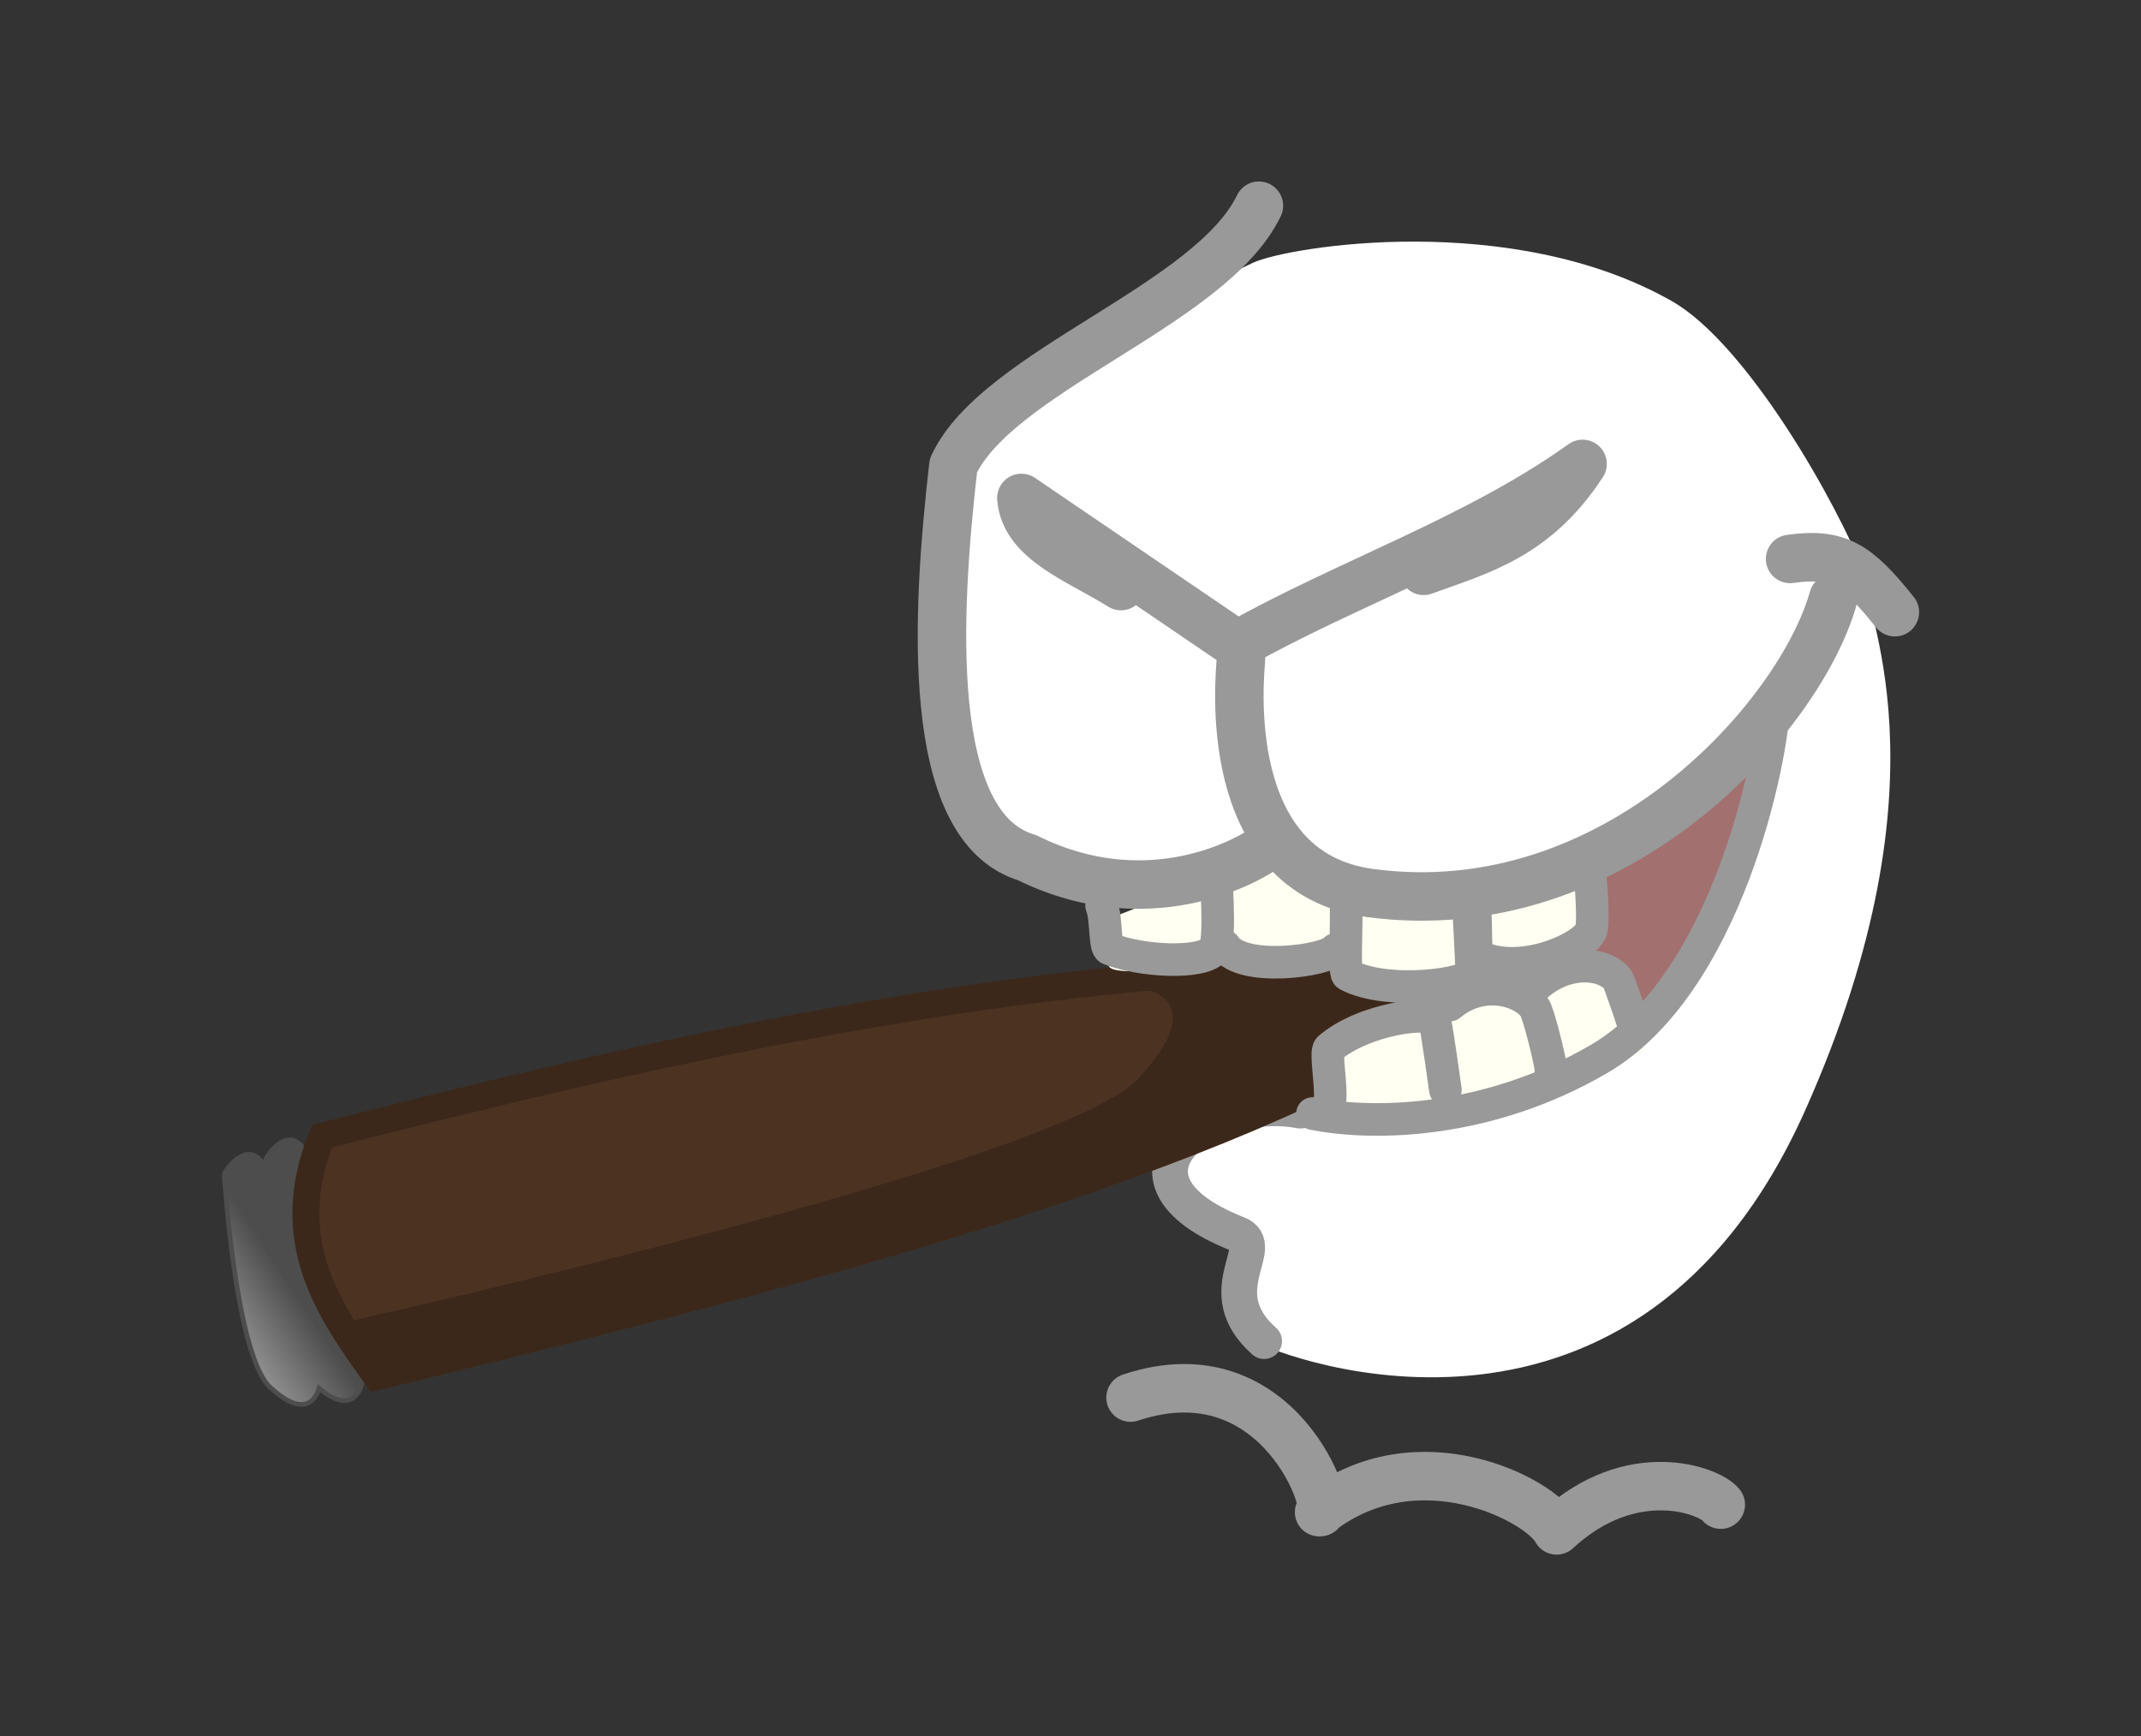 <?xml version="1.0" encoding="UTF-8" standalone="no"?>
<svg
   inkscape:version="1.1.1 (3bf5ae0, 2021-09-20)"
   id="svg8"
   version="1.1"
   viewBox="0 0 97.896 79.375"
   height="300"
   width="370"
   xmlns:inkscape="http://www.inkscape.org/namespaces/inkscape"
   xmlns:sodipodi="http://sodipodi.sourceforge.net/DTD/sodipodi-0.dtd"
   xmlns:xlink="http://www.w3.org/1999/xlink"
   xmlns="http://www.w3.org/2000/svg"
   xmlns:svg="http://www.w3.org/2000/svg"
   xmlns:rdf="http://www.w3.org/1999/02/22-rdf-syntax-ns#"
   xmlns:cc="http://creativecommons.org/ns#"
   xmlns:dc="http://purl.org/dc/elements/1.1/">
  <rect x="0" y="0" width="97.896" height="79.375" fill="#333333" stroke="none"/>
  <defs
     id="defs2">
    <linearGradient
       inkscape:collect="always"
       xlink:href="#linearGradient976767"
       id="linearGradient622472"
       gradientUnits="userSpaceOnUse"
       gradientTransform="matrix(-0.404,0.074,0.074,0.404,667.793,-155.982)"
       x1="1580.716"
       y1="511.567"
       x2="1590.142"
       y2="515.584" />
    <linearGradient
       inkscape:collect="always"
       id="linearGradient976767">
      <stop
         style="stop-color:#4d4d4d;stop-opacity:1;"
         offset="0"
         id="stop976763" />
      <stop
         style="stop-color:#9f9f9f;stop-opacity:1"
         offset="1"
         id="stop976765" />
    </linearGradient>
  </defs>
  <sodipodi:namedview
     borderlayer="true"
     units="px"
     showgrid="false"
     inkscape:document-rotation="0"
     inkscape:current-layer="layer1"
     inkscape:document-units="px"
     inkscape:cy="121.72338"
     inkscape:cx="267.69042"
     inkscape:zoom="0.98994949"
     inkscape:pageshadow="2"
     inkscape:pageopacity="0"
     borderopacity="1.0"
     bordercolor="#666666"
     pagecolor="#585858"
     id="base"
     inkscape:pagecheckerboard="1"
     inkscape:snap-global="false"
     fit-margin-top="0"
     fit-margin-left="0"
     fit-margin-right="0"
     fit-margin-bottom="0"
     inkscape:window-width="1280"
     inkscape:window-height="967"
     inkscape:window-x="0"
     inkscape:window-y="1"
     inkscape:window-maximized="1"
     height="350px" />
  <g
     id="layer1"
     inkscape:groupmode="layer"
     inkscape:label="Layer 1"
     transform="translate(-94.527,-158.566)">
    <g
       id="g7939"
       inkscape:label="boca8"
       style="display:inline"
       transform="translate(42.239,51.872)">
      <path
         style="opacity:1;vector-effect:none;fill:#ffffff;fill-opacity:1;stroke:none;stroke-width:0.132;stroke-linecap:butt;stroke-linejoin:miter;stroke-miterlimit:4;stroke-dasharray:none;stroke-dashoffset:0;stroke-opacity:1"
         d="m 137.565,132.99 c -1.276,-3.325 -5.414,-10.582 -8.828,-12.525 -7.331,-4.172 -17.531,-2.506 -19.158,-1.757 -2.056,0.946 -12.378,6.549 -13.078,8.303 -0.7,1.755 -1.153,19.302 4.228,19.723 5.381,0.422 3.849,0.358 3.849,0.358 l 1.494,14.054 3.067,2.377 c 0,0 -1.586,3.332 0.321,4.411 1.812,1.025 17.665,6.752 25.361,-10.456 6.905,-15.441 2.486,-23.22 2.744,-24.488 z"
         id="path92560"
         sodipodi:nodetypes="csssscccssc" />
      <path
         style="font-variation-settings:normal;vector-effect:none;fill:#a37070;fill-opacity:1;stroke:none;stroke-width:0.408;stroke-linecap:butt;stroke-linejoin:miter;stroke-miterlimit:4;stroke-dasharray:none;stroke-dashoffset:0;stroke-opacity:1;-inkscape-stroke:none;stop-color:#000000"
         d="m 127.741,152.815 c 1.215,-2.085 5.117,-9.486 5.644,-11.202 0.526,-1.716 -6.85,4.615 -8.217,4.748 -1.761,1.504 1.339,8.414 2.573,6.455 z"
         id="path621340"
         sodipodi:nodetypes="cscc" />
      <path
         style="font-variation-settings:normal;vector-effect:none;fill:none;fill-opacity:1;stroke:#999999;stroke-width:1.634;stroke-linecap:round;stroke-linejoin:round;stroke-miterlimit:4;stroke-dasharray:none;stroke-dashoffset:0;stroke-opacity:1;-inkscape-stroke:none;stop-color:#000000"
         d="m 111.745,157.474 c -4.268,-0.797 -9.343,3.082 -2.887,5.633 1.484,0.554 -1.354,2.617 1.232,4.906"
         id="path621342"
         sodipodi:nodetypes="ccc" />
      <path
         id="path621344"
         style="display:inline;vector-effect:none;fill:url(#linearGradient622472);fill-opacity:1;stroke:#4d4d4d;stroke-width:0.216;stroke-linecap:butt;stroke-linejoin:miter;stroke-miterlimit:4;stroke-dasharray:none;stroke-dashoffset:0;stroke-opacity:1"
         d="m 65.414,158.826 c 0.392,-0.078 0.814,0.178 1.092,1.25 0.524,0.326 -0.031,7.376 2.24,9 0.332,-0.37 0.334,2.947 -1.868,1.091 -0.195,0.67 -0.804,1.275 -2.219,-0.025 -1.602,-1.424 -2.116,-9.745 -2.116,-9.745 0.062,-0.287 1.232,-1.775 1.906,-0.233 -0.02,-0.253 -0.029,-0.399 -0.029,-0.399 0.037,-0.184 0.49,-0.838 0.994,-0.939 z" />
      <path
         style="display:inline;fill:#4c3321;fill-opacity:1;stroke:#3c281a;stroke-width:1.232;stroke-linecap:butt;stroke-linejoin:miter;stroke-miterlimit:4;stroke-dasharray:none;stroke-dashoffset:0;stroke-opacity:1"
         d="m 111.395,150.967 c -14.783,0.486 -30.611,4.152 -44.386,7.679 -1.942,4.827 0.344,7.984 2.489,10.998 16.745,-4.071 35.726,-8.837 46.88,-15.243 l -0.19,-2.566 z"
         id="path621346"
         sodipodi:nodetypes="cccccc" />
      <path
         style="display:inline;vector-effect:none;fill:#3c281a;fill-opacity:1;stroke:none;stroke-width:0.205;stroke-linecap:butt;stroke-linejoin:miter;stroke-miterlimit:4;stroke-dasharray:none;stroke-dashoffset:0;stroke-opacity:1"
         d="m 104.292,151.84 c 0,0 3.635,0.339 0.007,4.198 -3.628,3.859 -36.109,11.079 -36.109,11.079 l 1.515,2.707 c 0,0 33.178,-8.928 35.349,-10.24 2.171,-1.312 7.039,-2.537 7.49,-2.747 0.451,-0.21 4.176,-3.496 4.466,-3.946 0.29,-0.449 -1.593,-2.133 -3.476,-2.342 -1.883,-0.208 -7.031,0.161 -7.914,0.286 -0.883,0.126 -1.328,1.004 -1.328,1.004 z"
         id="path621352"
         sodipodi:nodetypes="csccsssssc" />
      <path
         id="path621348"
         style="font-variation-settings:normal;display:inline;opacity:1;vector-effect:none;fill:#fffff2;fill-opacity:1;stroke:none;stroke-width:0.5;stroke-linecap:butt;stroke-linejoin:miter;stroke-miterlimit:4;stroke-dasharray:none;stroke-dashoffset:0;stroke-opacity:1;-inkscape-stroke:none;stop-color:#000000;stop-opacity:1"
         d="m 416.883,546.311 c 0,0 -10.477,6.865 -13.086,8.668 -2.609,1.803 -14.879,5.565 -15.139,6.447 -0.262,0.883 -0.789,6.954 0.078,8.043 0.867,1.088 6.583,0.8 12.021,0.145 5.439,-0.654 6.441,-2.396 6.441,-2.396 0,0 3.248,0.729 8.572,2.182 5.324,1.453 12.484,-1.369 12.484,-1.369 0,0 4.671,2.74 7.979,4.818 3.928,2.468 36.202,-4.317 35.791,-9.754 l -0.635,-10.549 c -0.022,0.004 -33.551,6.284 -38.867,5.314 -5.318,-0.97 -15.641,-11.549 -15.641,-11.549 z m 57.26,25.436 c 0,0 -23.77,1.708 -27.283,3.416 -3.513,1.708 -17.752,6.871 -17.752,6.871 l -1.529,13.316 c 6.38,3.009 54.166,-8.743 53.244,-12.098 l -0.002,0.002 z"
         transform="scale(0.265)" />
      <path
         id="path621372"
         style="font-variation-settings:normal;display:inline;fill:none;fill-opacity:1;stroke:#999999;stroke-width:1.49;stroke-linecap:round;stroke-linejoin:round;stroke-miterlimit:4;stroke-dasharray:none;stroke-dashoffset:0;stroke-opacity:1;stop-color:#000000"
         d="m 122.211,152.095 c 1.604,-1.794 3.802,-1.327 4.119,-0.448 0.26,0.721 0.712,2.005 0.657,1.979 m -13.892,3.407 c 0.098,-0.662 -0.226,-2.238 -0.028,-2.409 1.579,-1.364 4.717,-1.743 4.826,-1.266 0.117,0.512 0.485,3.172 0.485,3.172 m 1.248,-8.805 c 0.244,0.623 0.037,2.57 0.271,2.688 1.953,0.982 5.047,-0.483 5.164,-1.25 0.115,-0.757 -0.096,-2.937 -0.143,-2.9 m -22.26,1.841 c 0.244,0.623 0.122,1.881 0.366,1.976 1.465,0.574 4.174,0.704 4.765,0.063 0.356,-0.386 0.072,-3.711 0.072,-3.711 m 0.435,3.525 c 0.75,1.204 4.655,0.681 5.039,0.153 m 0.407,-2.798 c 0.244,0.623 -0.065,3.837 0.167,3.959 1.845,0.975 5.673,0.403 5.671,-0.086 -10e-4,-0.525 -0.168,-3.438 -0.168,-3.438 m -7.11,9.86 c 2.801,0.572 8.061,0.456 13.119,-2.506 5.817,-3.407 7.887,-13.656 7.975,-16.2 M 118.58,152.65 c 1.683,-1.396 3.647,-0.488 3.934,0.233 0.283,0.712 0.733,2.706 0.678,2.68" />
      <path
         id="path621380"
         style="font-variation-settings:normal;vector-effect:none;fill:none;fill-opacity:1;stroke:#999999;stroke-width:2.217;stroke-linecap:round;stroke-linejoin:round;stroke-miterlimit:4;stroke-dasharray:none;stroke-dashoffset:0;stroke-opacity:1;-inkscape-stroke:none;stop-color:#000000"
         d="m 103.981,170.595 c 6.877,-2.295 9.371,5.442 8.622,5.237 4.521,-3.489 10.127,-0.561 10.861,0.834 3.438,-3.184 7.016,-1.813 7.506,-1.176 m -21.12,-59.39 c -2.199,4.56 -11.958,7.538 -13.969,11.881 -0.763,6.653 -1.373,16.517 3.371,17.929 5.905,2.923 10.759,-0.226 11.157,-0.664 m -1.378,-8.418 c -0.045,0.736 -1.038,9.767 5.908,10.697 11.215,1.502 19.665,-8.097 21.175,-13.482 m -1.975,-1.794 c 2.156,-0.304 3.045,0.236 4.791,2.436 m -35.387,-1.195 c -1.867,-1.18 -4.411,-2.045 -4.553,-4.029 l 9.879,6.72 c 4.892,-2.775 10.995,-4.842 15.781,-8.276 -2.18,3.336 -4.742,3.967 -7.264,4.888" />
    </g>
  </g>
</svg>
